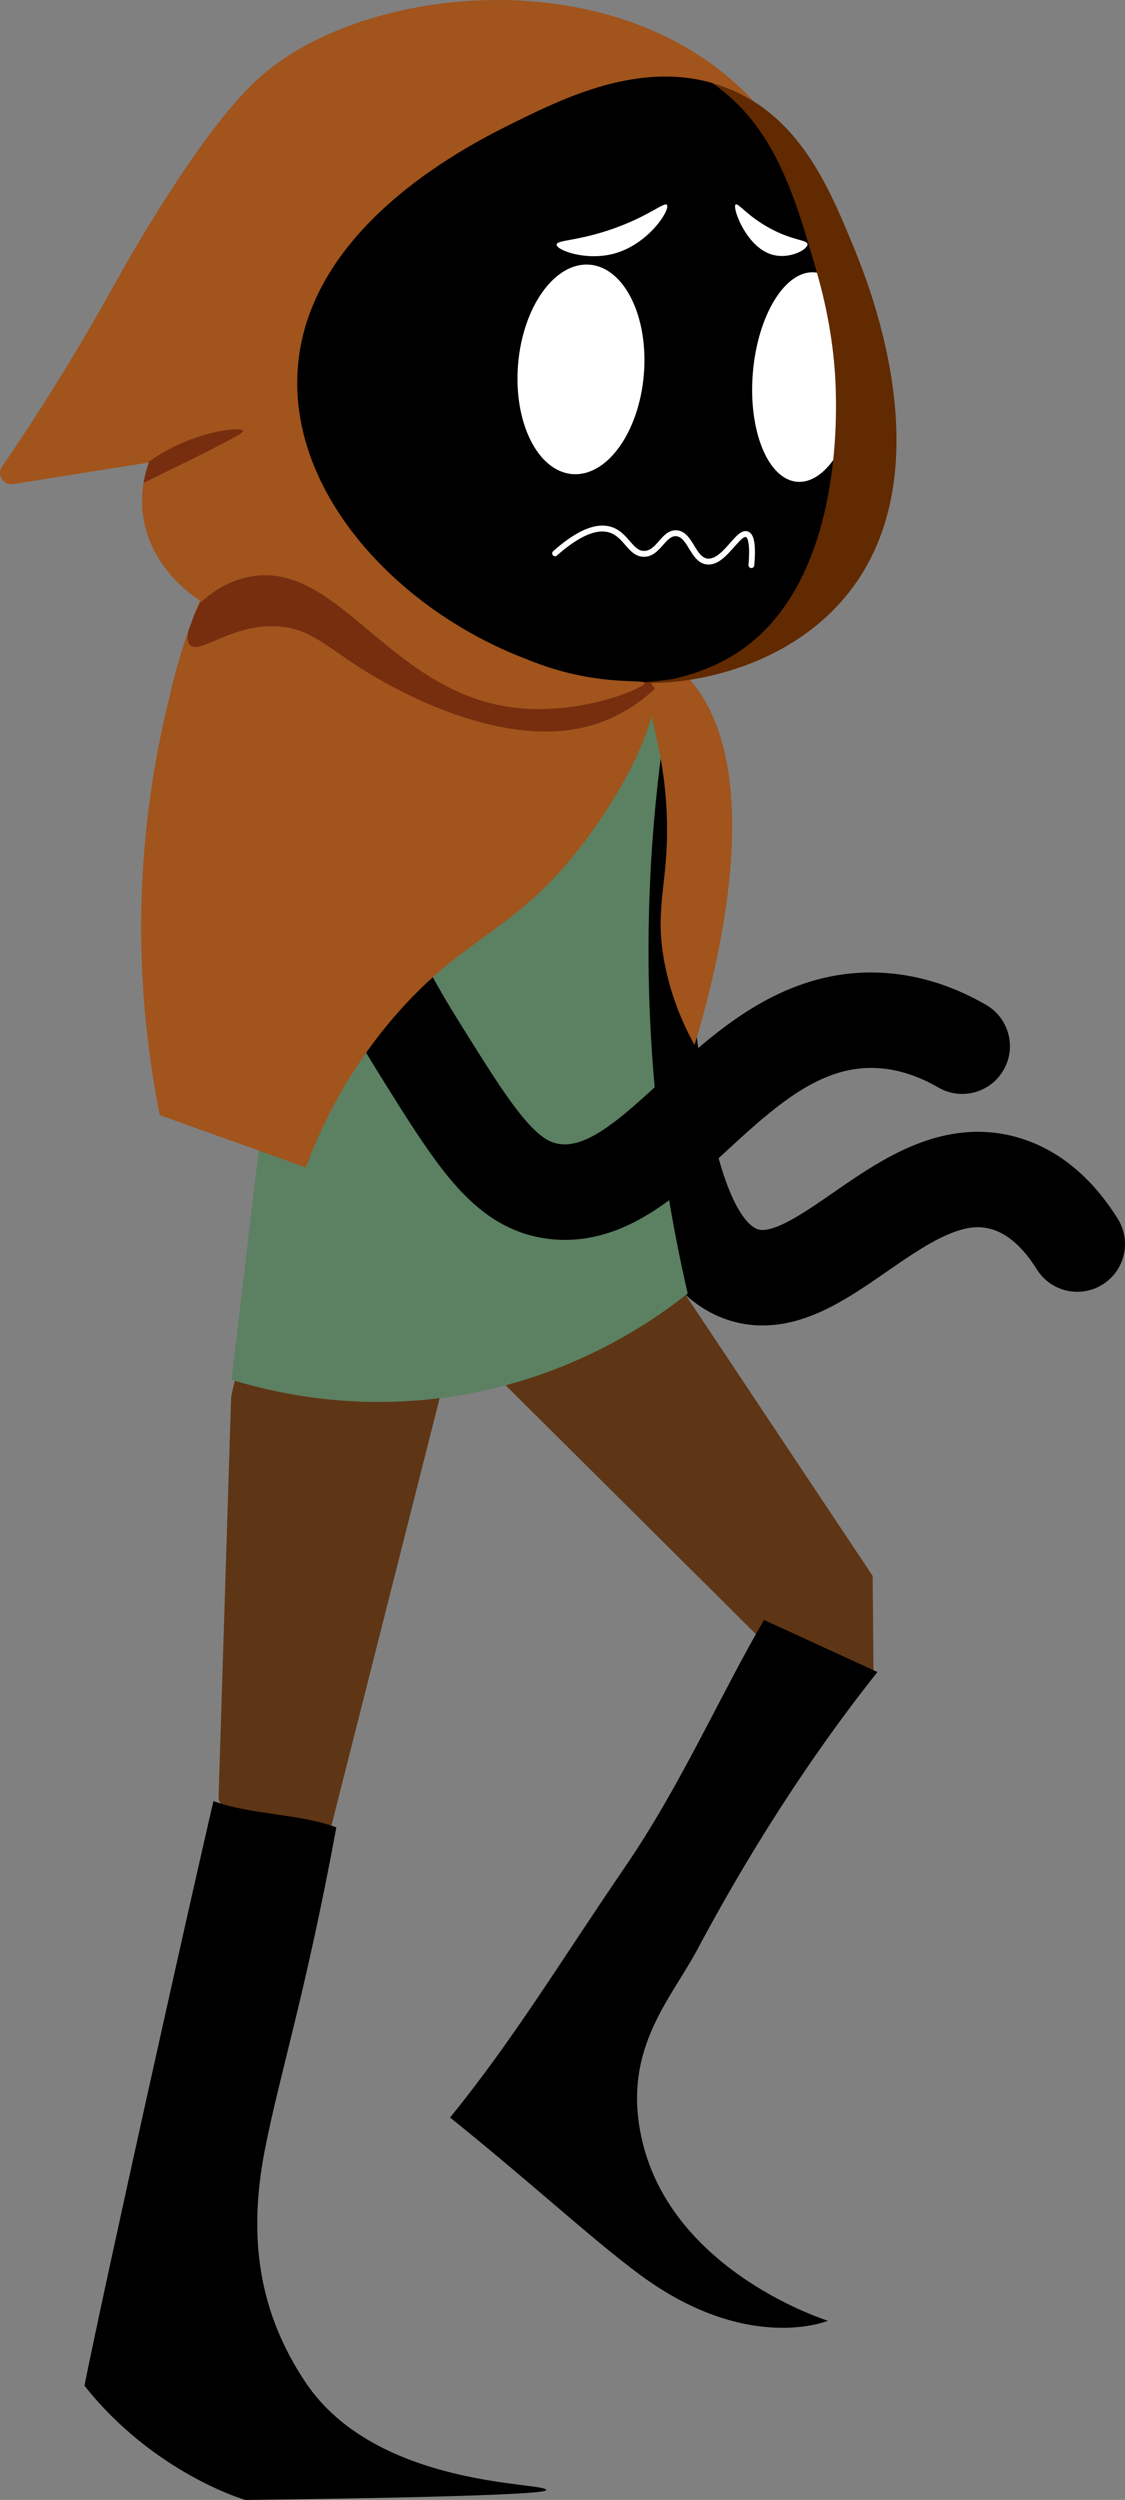 <?xml version="1.0" encoding="UTF-8"?>
<svg id="Layer_2" data-name="Layer 2" xmlns="http://www.w3.org/2000/svg" xmlns:xlink="http://www.w3.org/1999/xlink" viewBox="0 0 200.49 445.31">
  <rect x="0" y="0" width="200.49" height="445.31" fill="#808080" stroke="none"/>
  <defs>
    <style>
      .cls-1 {
        fill: none;
      }

      .cls-2 {
        fill: #5c8062;
      }

      .cls-3 {
        fill: #612a00;
      }

      .cls-4 {
        fill: #772e0f;
      }

      .cls-5 {
        fill: #5e3615;
      }

      .cls-6 {
        fill: #fff;
      }

      .cls-7 {
        fill: #a1541c;
      }

      .cls-8 {
        fill: #8c8c8c;
      }

      .cls-9 {
        clip-path: url(#clippath);
      }
    </style>
    <clipPath id="clippath">
      <path class="cls-1" d="M134.34,18.07c-1.65-1.04-3.44-1.93-5.42-2.65-4.91-1.78-9.83-2.09-14.53-1.53-8.68,1.01-16.63,4.92-22.44,7.77-7.82,3.85-37.54,18.47-38.93,44.65-1.18,22.07,18.29,42.61,40.93,51.15,2.82,1.17,7.01,2.61,12.27,3.36,5.16.73,8.62.4,8.68.82.12.83-11.16,5.76-22.93,4.44-22.37-2.52-31.35-25.94-47.03-23.44-4.32.69-7.41,3.07-9.03,4.53-1.54-.98-8.59-5.71-10.25-14.34-.89-4.61.14-8.41.88-10.45-.31.05-6.9,1.1-7.22,1.15-2.41.38-4.81.77-7.22,1.15-3.25.52-6.49,1.03-9.74,1.55-1.75.28-3-1.67-1.99-3.13,4.13-6.01,9.41-14.06,15.12-23.84,4.57-7.8,6.07-10.89,9.82-17.1,2.97-4.92,12.55-20.78,20.81-28.24,17.78-16.09,60.35-21.22,84.94.91,1.17,1.05,2.26,2.13,3.28,3.24"/>
    </clipPath>
  </defs>
  <g id="step_7">
    <g>
      <path d="M104.89,123.08c-.43,5.47-.8,12.41-.8,20.52s.4,18.15,1.56,28.82c.7,6.4,1.4,12.89,2.28,19.16.66,4.71,1.42,9.29,2.37,13.63.71,3.26,1.53,6.39,2.51,9.37,1.48,4.45,3.3,8.57,5.95,12.22,1.33,1.82,2.89,3.51,4.74,4.97,1.85,1.45,4.01,2.65,6.37,3.4,2,.64,4.06.94,6.03.94,2.53,0,4.89-.47,7.04-1.16,3.77-1.22,6.96-3.06,9.95-4.96,2.24-1.43,4.35-2.93,6.39-4.33,3.05-2.11,5.94-4,8.51-5.24,1.28-.62,2.47-1.08,3.55-1.38,1.08-.3,2.04-.43,2.94-.43.87,0,1.7.12,2.63.41.79.25,1.53.6,2.25,1.05,1.08.67,2.12,1.57,3.07,2.63.96,1.05,1.82,2.25,2.55,3.42,2.49,3.98,7.74,5.18,11.72,2.69,3.98-2.49,5.18-7.74,2.69-11.72-1.51-2.4-3.52-5.18-6.3-7.79-1.39-1.3-2.97-2.57-4.77-3.68-1.8-1.12-3.83-2.09-6.06-2.8-2.6-.83-5.24-1.21-7.78-1.21-2.65,0-5.18.41-7.53,1.06-4.11,1.15-7.69,2.99-10.93,4.94-2.43,1.47-4.68,3.01-6.78,4.46-3.14,2.18-5.99,4.14-8.32,5.38-1.16.62-2.18,1.06-3,1.32-.82.26-1.41.33-1.82.33-.33,0-.56-.04-.84-.13-.39-.13-.76-.32-1.31-.79-.47-.41-1.04-1.05-1.65-1.98-1.07-1.61-2.21-4.07-3.21-7.15-1.52-4.63-2.74-10.62-3.74-17.24-1-6.63-1.8-13.9-2.6-21.24-1.09-9.98-1.46-19.08-1.46-26.98s.35-14.08.75-19.2c.37-4.68-3.13-8.77-7.81-9.14-4.68-.37-8.77,3.13-9.14,7.81"/>
      <path class="cls-5" d="M155.67,298.17c-.05-5.82-.1-11.63-.15-17.45-11.43-17.16-22.86-34.32-34.29-51.48-4.28-6.63-8.55-13.26-12.83-19.9-10.98-3.68-22.37.16-27.43,8.43-4.96,8.11-1.84,17.21-1.35,18.57,20.86,20.73,41.71,41.45,62.57,62.18,4.49-.12,8.99-.24,13.48-.36Z"/>
      <path d="M80.2,377.21c11.35-13.96,19.57-27.64,31.23-44.7,9.99-14.63,16.82-30.37,24.73-43.95,6.74,3.09,13.47,6.19,20.21,9.28-9.26,11.62-20.7,28.07-32.06,49.37-4.92,9.23-13.91,18.3-9.68,34.86,5.87,22.95,32.92,31.33,32.92,31.33,0,0-14.31,6-33.55-8.23-8.53-6.31-19.41-16.42-33.79-27.97Z"/>
      <path class="cls-5" d="M45.97,336.46c4.36-3.74,8.73-7.49,13.09-11.23,8.04-31.76,16.09-63.51,24.13-95.27-3.93-2.11-13.67-6.59-23.61-2.92-1.85.68-8.39,3-13.39,9.95-3.35,4.66-4.53,9.32-5,11.88-.75,23.86-1.5,47.72-2.25,71.58l7.03,16Z"/>
      <path d="M15.05,424.97c3.88-19.35,18.85-86.4,22.99-104.15,6.44,2.44,15.46,2.25,21.9,4.7-5.44,29.48-10.15,44.12-12.74,57.43-3.06,15.7-1.06,28.99,7.25,41.42,12.76,19.07,43.29,17.7,42.89,19.21-.31,1.18-53.63,1.74-53.63,1.74,0,0-16.23-4.68-28.65-20.34Z"/>
      <path class="cls-2" d="M48.8,91.45c8.68-1.49,14.9,10.13,27.33,18.63,8.59,5.88,22.13,11.63,43.8,10.86-2.76,15.19-4.9,34.39-4.23,56.55.62,20.68,3.54,38.58,6.86,52.93-6.57,5.2-21.57,15.62-43.44,18.54-16.65,2.23-30.2-.83-37.85-3.18,1.93-16.31,3.86-32.62,5.79-48.94-4.86-23.58-9.71-47.17-14.57-70.75,1.17-6.66,2.33-13.32,3.5-19.98,2.48-6.23,6.53-13.59,12.82-14.66"/>
      <path d="M42.75,131.71c3.78,16.02,10.75,36.98,24.33,58.82,2.59,4.16,4.88,7.85,7.06,11.14,1.63,2.47,3.2,4.71,4.8,6.77,2.41,3.07,4.9,5.77,7.94,7.95,1.52,1.09,3.17,2.03,4.94,2.75,1.77.73,3.64,1.23,5.54,1.49,1.12.16,2.23.23,3.33.23,3.45,0,6.72-.76,9.62-1.92,2.55-1.02,4.86-2.34,7.02-3.79,3.76-2.55,7.08-5.51,10.3-8.44,2.41-2.2,4.75-4.39,7.07-6.41,3.48-3.03,6.91-5.63,10.28-7.37,1.69-.87,3.35-1.54,5.03-2,1.68-.45,3.38-.69,5.21-.7.36,0,.73,0,1.11.03,2.28.12,4.37.62,6.21,1.27,1.84.65,3.43,1.46,4.67,2.18,4.06,2.36,9.26.98,11.62-3.08s.98-9.26-3.08-11.62c-1.9-1.1-4.44-2.41-7.55-3.51-3.11-1.1-6.8-1.99-10.95-2.21-.68-.04-1.36-.06-2.04-.06-3.92,0-7.64.63-11.07,1.7-3,.94-5.79,2.2-8.36,3.64-4.51,2.53-8.42,5.6-11.96,8.65-2.66,2.3-5.11,4.6-7.42,6.71-3.45,3.17-6.61,5.89-9.31,7.59-1.34.85-2.56,1.45-3.6,1.81-1.06.36-1.93.51-2.8.52-.32,0-.65-.02-.99-.07-.49-.07-.89-.17-1.28-.32-.69-.26-1.44-.68-2.45-1.54-1.51-1.27-3.5-3.59-5.88-7.02-2.39-3.42-5.18-7.91-8.58-13.37-12.38-19.91-18.75-39.04-22.22-53.75-1.08-4.57-5.66-7.4-10.23-6.32s-7.4,5.66-6.32,10.23Z"/>
      <path class="cls-7" d="M114.6,115.84c-3.3,1.79,4.92,14.45,4.24,34.28-.3,8.69-2.11,12.91-.34,21.77,1.24,6.23,3.52,11.09,5.27,14.25,2.84-9.27,14.43-49.34-1.58-65.89-.65-.67-5.4-5.59-7.59-4.41"/>
      <path class="cls-7" d="M115.4,118.21c5.01,6.78-5.05,23.97-12.61,33.49-11.32,14.24-19.87,15.06-31.88,28.67-9.09,10.3-13.88,20.81-16.42,27.58-8.67-3.1-17.35-6.21-26.02-9.31-2.34-11.72-4.15-27.13-2.91-45.06.76-10.98,2.5-20.71,4.53-28.94.99-4.52,2.73-11.03,5.89-18.53,3-7.12,4.5-10.68,6.44-11.64,9.2-4.51,19.94,20.67,43.27,23.33,6.7.76,12.31.05,16.85-.65,6.35-.99,10.61-1.98,12.85,1.06"/>
      <path class="cls-8" d="M64.69,95.07c-.56,0-1.11,0-1.65.02,7.62,9.82,18.81,17.81,30.91,22.37.42.18.88.36,1.37.54,2.66-.18,5.07-.52,7.24-.85,2.66-.41,4.95-.83,6.89-.95.5-.26,1.03-.47,1.58-.63-5.91-6.36-16.01-14.75-30.85-18.55-5.5-1.41-10.72-1.95-15.48-1.95"/>
      <path d="M111.01,115.57c-.55.16-1.08.37-1.58.63.35-.02.7-.03,1.03-.03.4,0,.79.02,1.15.06-.2-.22-.4-.43-.6-.66"/>
      <path class="cls-8" d="M34.63,109.5c-.51,1.13-.83,2.04-1.02,2.78.32-.9.66-1.83,1.02-2.78"/>
      <path class="cls-4" d="M47.26,102.45c-.76,0-1.54.06-2.33.19-4.32.69-7.41,3.07-9.03,4.53-.03-.02-.06-.04-.09-.06-.47.89-.86,1.68-1.18,2.38-.36.95-.7,1.87-1.02,2.78-.37,1.48-.16,2.24.23,2.63.25.24.57.35.95.35,1.16,0,2.93-.92,5.24-1.85,2.31-.92,5.15-1.85,8.45-1.85.1,0,.2,0,.3,0,6.39.11,9.26,3.64,16.49,8.09,3.68,2.26,17.91,10.67,31.93,10.67,3.71,0,7.41-.59,10.9-2.04,4.04-1.68,6.92-4,8.62-5.58-.88-1.28-2.57-3.64-5.12-6.47-.37-.04-.75-.06-1.15-.06-.33,0-.67.01-1.03.03-1.93.12-4.23.53-6.89.95-2.17.34-4.58.68-7.24.85,2.74,1.04,6.43,2.18,10.9,2.82,5.16.73,8.62.4,8.68.82.1.73-8.67,4.66-18.83,4.66-1.35,0-2.72-.07-4.1-.22-21.24-2.39-30.41-23.62-44.7-23.62"/>
      <path class="cls-3" d="M147.82,109.35c-10.79,10.35-24.99,11.86-27.93,12.12h0c-8.47.73-17.43-.79-25.94-4-22.63-8.54-42.11-29.08-40.93-51.15,1.39-26.18,31.11-40.8,38.93-44.65,4.36-2.14,9.92-4.88,16.09-6.53.5-.14,1.02-.27,1.53-.38l.04-.02c.44-.1.88-.2,1.33-.29l.23-.05c.53-.1,1.06-.2,1.6-.29.53-.09,1.07-.15,1.61-.22,4.7-.56,9.63-.25,14.53,1.53,1.98.72,3.77,1.61,5.42,2.65,9.59,6.02,14.05,16.84,17.74,25.8,2.71,6.58,18.13,44-4.25,65.48Z"/>
      <path d="M148.48,81.98c-1.17,11.06-4.95,26.12-16.72,34.04-3.44,2.32-7.44,3.94-11.82,4.93h-.01c-6.75,1-18.18,1.68-30.62-3.05-21.73-8.27-42.13-31.38-39.68-56.11,3.08-31.15,37.31-45.54,42.98-47.9,7.54-3.14,14.34-4.47,19.28-5.08,3.94.66,9.56,2.16,15.06,5.99,11.14,7.74,14.69,20.07,18.64,33.8,0,0,3.04,10.41,3.35,20.71.05,1.85.19,6.68-.45,12.69Z"/>
      <path class="cls-6" d="M148.48,81.98c-1.87,2.57-4.13,4.04-6.43,3.84-5.21-.44-8.74-9.15-7.88-19.45.87-10.29,5.8-18.29,11.02-17.85.13.01.27.03.4.05,2.05,7.15,3.16,14.26,3.35,20.71.05,1.85.19,6.68-.45,12.69Z"/>
      <path class="cls-6" d="M114.74,66.74c-.87,10.3-6.59,18.23-12.77,17.71-6.19-.52-10.5-9.29-9.64-19.59.87-10.3,6.59-18.23,12.77-17.71,6.19.52,10.5,9.29,9.64,19.59Z"/>
      <path class="cls-6" d="M118.85,36.5c.66.8-3.26,7.08-9.54,8.71-4.97,1.29-10.15-.65-10.12-1.64.02-.83,3.69-.61,9.88-2.76,6.57-2.28,9.31-4.9,9.79-4.31Z"/>
      <path class="cls-6" d="M131.06,36.47c-.48.8,1.86,7.07,5.99,8.7,3.27,1.29,6.83-.65,6.86-1.63.03-.83-2.44-.61-6.49-2.76-4.3-2.27-6.01-4.89-6.36-4.3Z"/>
      <path class="cls-6" d="M99.22,98.98c3.85-3.4,6.43-4.31,8.11-4.31.53,0,.98.09,1.37.22,1.23.42,2.03,1.38,2.86,2.34.41.48.83.95,1.34,1.32.51.37,1.13.63,1.85.63h.04c.77,0,1.41-.3,1.94-.69.79-.59,1.38-1.38,1.96-1.99.29-.31.57-.56.85-.73.28-.17.54-.26.85-.26h.1c.47.04.83.25,1.21.65.57.59,1.06,1.57,1.66,2.46.3.45.64.88,1.05,1.23.41.35.92.62,1.52.69.12.02.24.02.36.02.85,0,1.6-.37,2.27-.87,1.01-.75,1.87-1.81,2.64-2.66.38-.43.73-.8,1.03-1.05.3-.25.54-.34.63-.34h.07c.05.03.17.08.32.48.14.39.25,1.1.25,2.22,0,.63-.03,1.38-.11,2.29-.02.28.19.53.47.56.28.02.53-.19.56-.47.08-.93.12-1.72.12-2.38,0-1.19-.11-1.99-.31-2.56-.19-.57-.53-.95-.93-1.1-.14-.05-.28-.08-.42-.08-.33,0-.63.12-.89.29-.46.29-.89.73-1.34,1.22-.67.74-1.39,1.62-2.14,2.29-.75.68-1.5,1.11-2.2,1.11h-.23c-.5-.08-.89-.34-1.28-.76-.59-.63-1.08-1.61-1.67-2.49-.3-.44-.63-.86-1.04-1.19-.41-.33-.92-.57-1.51-.61h-.16c-.7,0-1.29.29-1.77.68-.72.58-1.28,1.36-1.88,1.97-.61.61-1.19,1.01-1.95,1.02h-.03c-.49,0-.86-.15-1.25-.43-.58-.42-1.14-1.15-1.81-1.89-.67-.74-1.49-1.51-2.66-1.91-.49-.17-1.06-.28-1.7-.28-2.06,0-4.85,1.08-8.79,4.56-.21.19-.23.51-.05.73.19.21.51.23.73.05Z"/>
      <path class="cls-7" d="M134.34,18.07c-1.65-1.04-3.44-1.93-5.42-2.65-4.91-1.78-9.83-2.09-14.53-1.53-8.68,1.01-16.63,4.92-22.44,7.77-7.82,3.85-37.54,18.47-38.93,44.65-1.18,22.07,18.29,42.61,40.93,51.15,2.82,1.17,7.01,2.61,12.27,3.36,5.16.73,8.62.4,8.68.82.12.83-11.16,5.76-22.93,4.44-22.37-2.52-31.35-25.94-47.03-23.44-4.32.69-7.41,3.07-9.03,4.53-1.54-.98-8.59-5.71-10.25-14.34-.89-4.61.14-8.41.88-10.45-.31.05-6.9,1.1-7.22,1.15-2.41.38-4.81.77-7.22,1.15-3.25.52-6.49,1.03-9.74,1.55-1.75.28-3-1.67-1.99-3.13,4.13-6.01,9.41-14.06,15.12-23.84,4.57-7.8,6.07-10.89,9.82-17.1,2.97-4.92,12.55-20.78,20.81-28.24,17.78-16.09,60.35-21.22,84.94.91,1.17,1.05,2.26,2.13,3.28,3.24"/>
      <g class="cls-9">
        <path class="cls-4" d="M42.18,76.46c-1.9,0-5.81.77-9.48,2.33-2.43,1.03-4.62,2.34-6.43,3.64.14-.02.23-.04.26-.04h0c-.32.9-.7,2.13-.95,3.62,1.1-.53,2.47-1.19,4.17-2.03,13.18-6.45,13.68-6.98,13.59-7.23-.07-.19-.48-.29-1.16-.29"/>
      </g>
    </g>
  </g>
</svg>